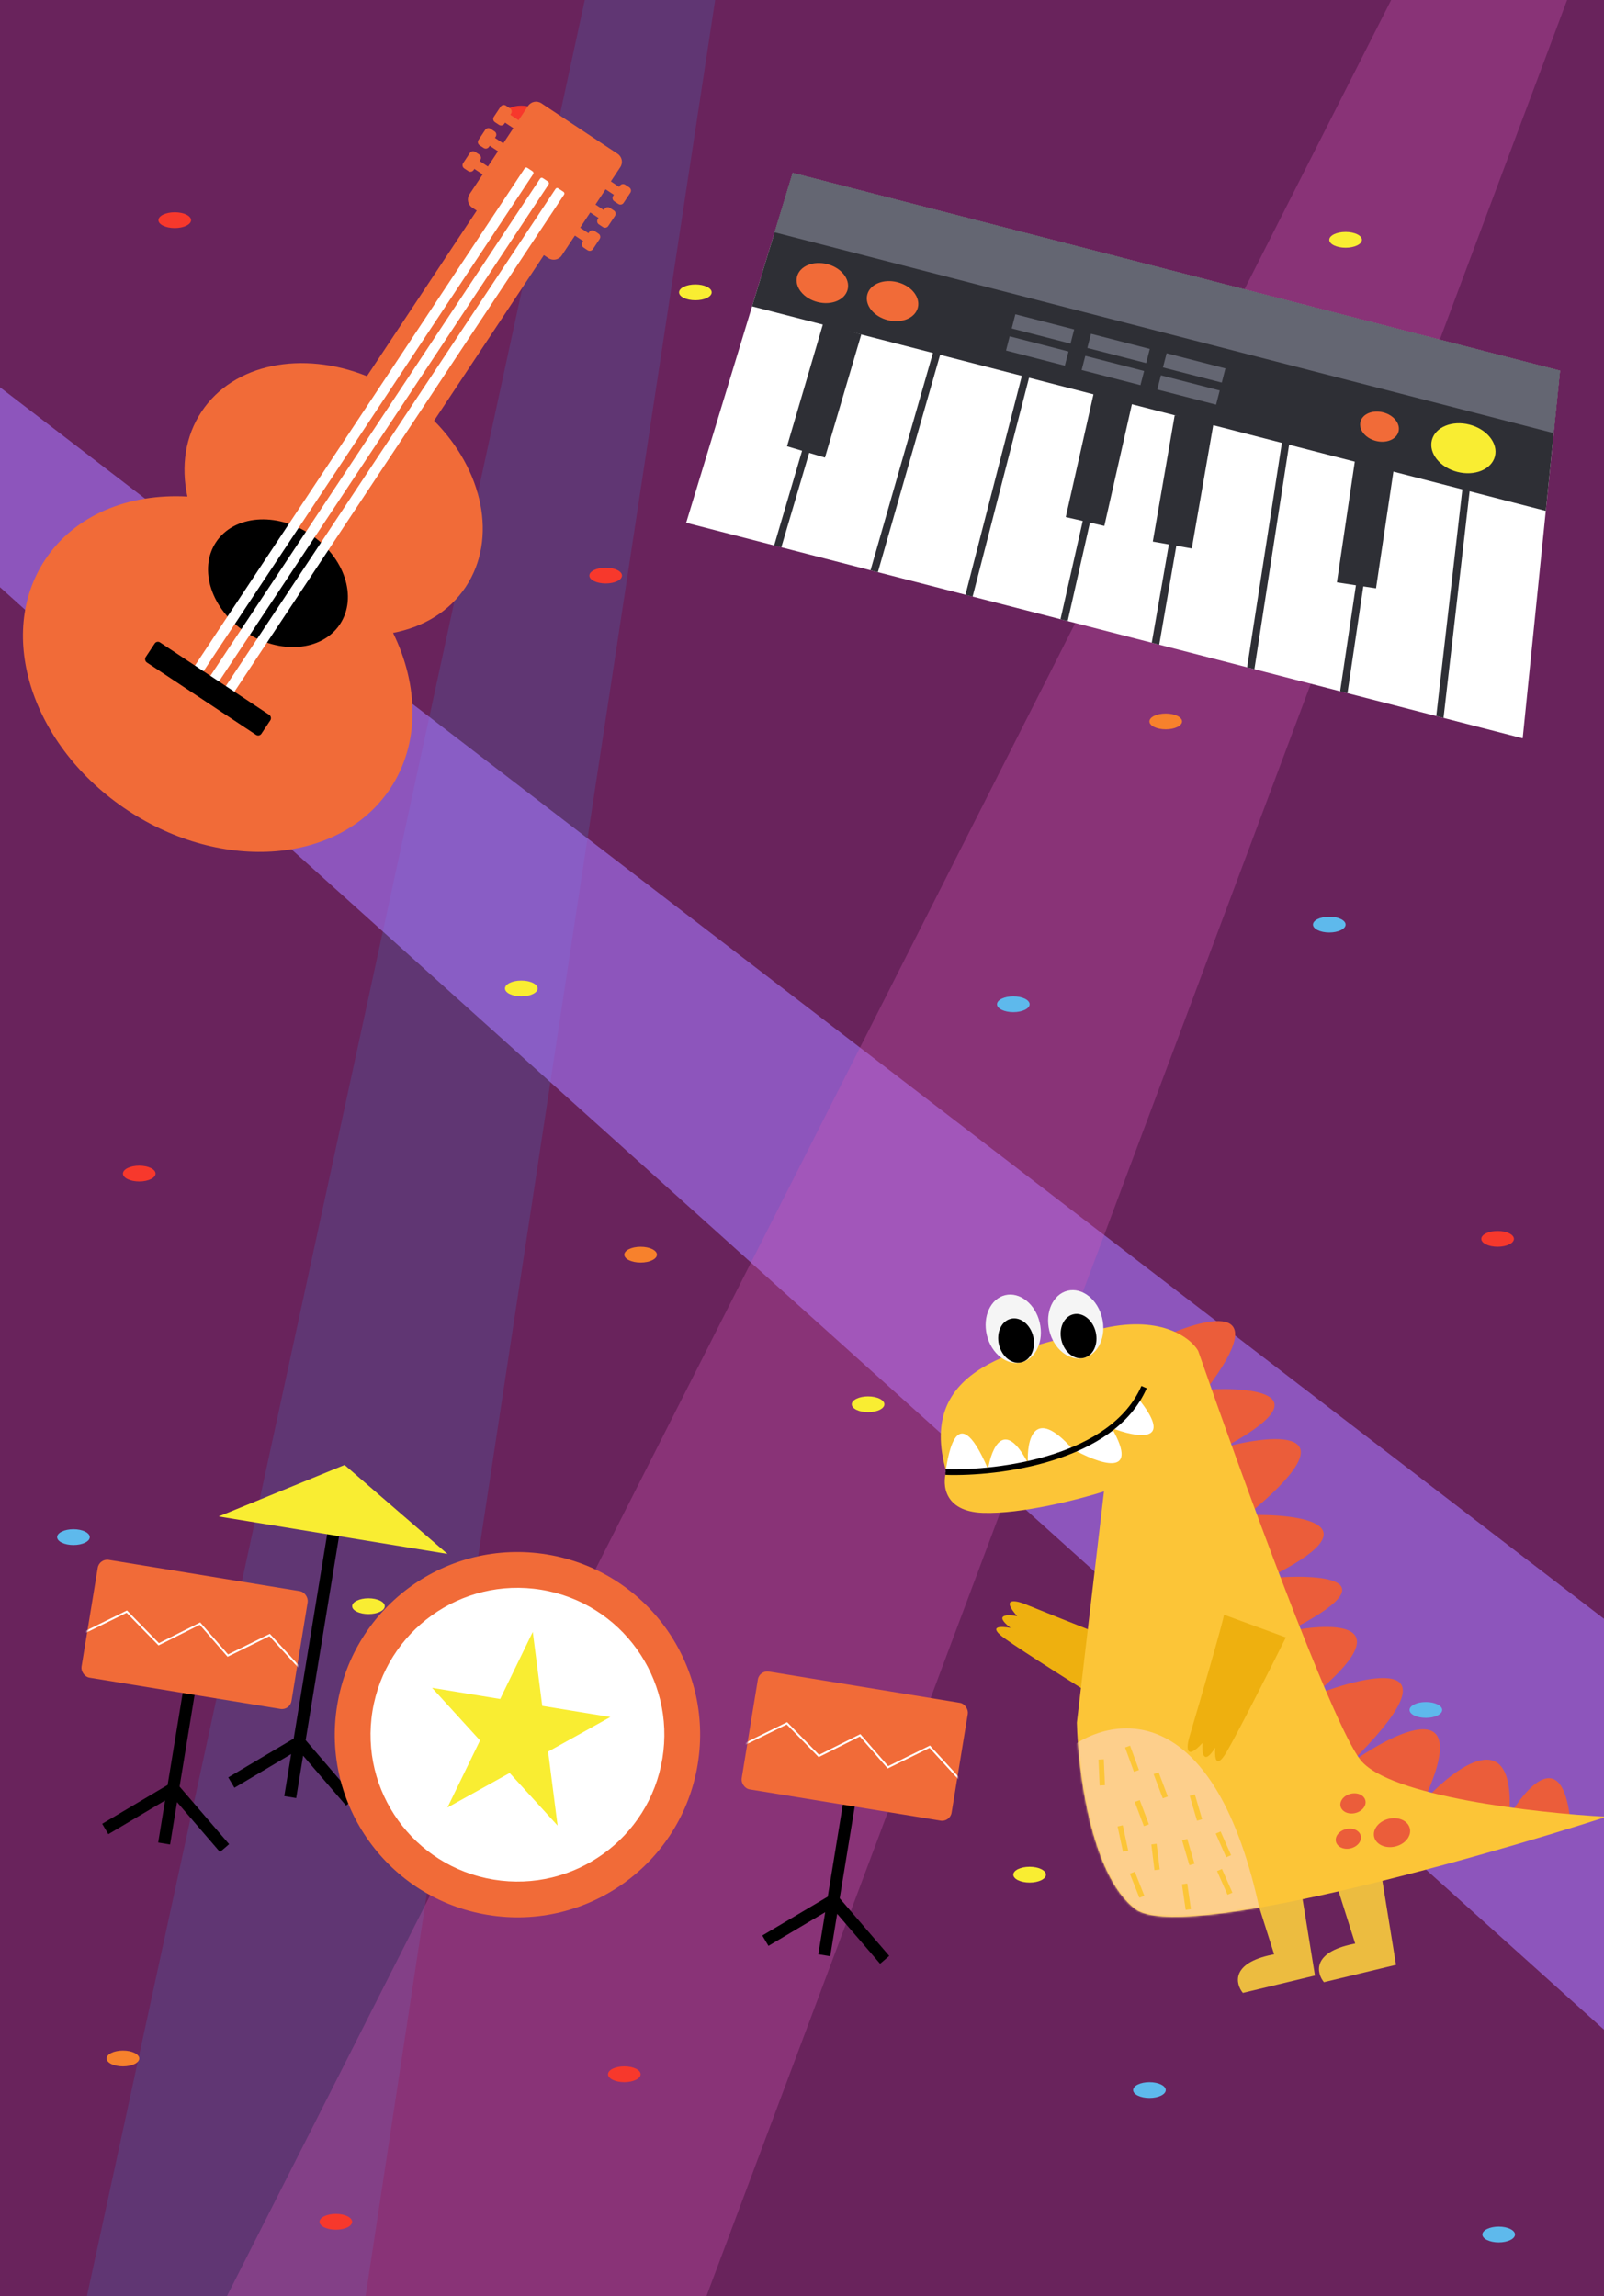<svg width="834" height="1194" viewBox="0 0 834 1194" fill="none" xmlns="http://www.w3.org/2000/svg">
<rect x="0" y="0" width="834" height="1194" fill="#333333" stroke="none"/>
<g clip-path="url(#clip0_717_460)">
<rect width="834" height="1194" fill="#69235C"/>
<path d="M20.671 1307.17L318.8 -68.018L382.28 -68.518L173.022 1305.98L20.671 1307.17Z" fill="#5A4482" fill-opacity="0.6"/>
<path d="M1028.63 991.254L-32.538 176.397L-93.345 221.404L882.697 1099.27L1028.63 991.254Z" fill="#A576FB" fill-opacity="0.6"/>
<path d="M65.919 1296.74L749.477 -51.569L843.182 -75.698L356.899 1221.82L65.919 1296.74Z" fill="#D159B6" fill-opacity="0.31"/>
<ellipse cx="741.383" cy="889.203" rx="8.48" ry="4.107" fill="#5EB9EC"/>
<ellipse cx="778.686" cy="644.23" rx="8.48" ry="4.107" fill="#F7382C"/>
<ellipse cx="271.051" cy="59.049" rx="8.48" ry="4.107" fill="#F7382C"/>
<ellipse cx="314.923" cy="299.313" rx="8.48" ry="4.107" fill="#F7382C"/>
<ellipse cx="90.86" cy="114.493" rx="8.48" ry="4.107" fill="#F7382C"/>
<ellipse cx="72.401" cy="610.279" rx="8.48" ry="4.107" fill="#F7382C"/>
<ellipse cx="324.609" cy="1078.65" rx="8.48" ry="4.107" fill="#F7382C"/>
<ellipse cx="191.584" cy="835.241" rx="8.48" ry="4.107" fill="#F9ED32"/>
<ellipse cx="271.051" cy="514.017" rx="8.48" ry="4.107" fill="#F9ED32"/>
<ellipse cx="535.347" cy="974.86" rx="8.48" ry="4.107" fill="#F9ED32"/>
<ellipse cx="361.563" cy="152.027" rx="8.48" ry="4.107" fill="#F9ED32"/>
<ellipse cx="451.353" cy="730.257" rx="8.48" ry="4.107" fill="#F9ED32"/>
<ellipse cx="490.602" cy="264.507" rx="8.48" ry="4.107" fill="#F9ED32"/>
<ellipse cx="699.642" cy="124.72" rx="8.48" ry="4.107" fill="#F9ED32"/>
<ellipse cx="333.088" cy="652.445" rx="8.48" ry="4.107" fill="#F7812C"/>
<ellipse cx="72.401" cy="379.263" rx="8.48" ry="4.107" fill="#F7812C"/>
<ellipse cx="589.174" cy="827.027" rx="8.48" ry="4.107" fill="#F7812C"/>
<ellipse cx="400.366" cy="889.203" rx="8.48" ry="4.107" fill="#F7812C"/>
<ellipse cx="63.923" cy="1070.44" rx="8.48" ry="4.107" fill="#F7812C"/>
<ellipse cx="606.133" cy="375.156" rx="8.48" ry="4.107" fill="#F7812C"/>
<ellipse cx="552.306" cy="164.031" rx="8.48" ry="4.107" fill="#5EB9EC"/>
<ellipse cx="724.423" cy="256.294" rx="8.48" ry="4.107" fill="#5EB9EC"/>
<ellipse cx="691.162" cy="480.807" rx="8.48" ry="4.107" fill="#5EB9EC"/>
<ellipse cx="526.866" cy="522.232" rx="8.48" ry="4.107" fill="#5EB9EC"/>
<ellipse cx="38.189" cy="799.33" rx="8.48" ry="4.107" fill="#5EB9EC"/>
<ellipse cx="200.064" cy="387.478" rx="8.48" ry="4.107" fill="#5EB9EC"/>
<ellipse cx="597.654" cy="1086.87" rx="8.48" ry="4.107" fill="#5EB9EC"/>
<ellipse cx="174.625" cy="1155.37" rx="8.48" ry="4.107" fill="#F7382C"/>
<ellipse cx="779.249" cy="1161.99" rx="8.48" ry="4.107" fill="#5EB9EC"/>
<path fill-rule="evenodd" clip-rule="evenodd" d="M281.49 53.703C279.189 52.177 276.086 52.806 274.56 55.107L269.637 62.531L265.326 59.672L265.713 59.089C266.323 58.169 266.072 56.927 265.151 56.317L263.042 54.918C262.121 54.308 260.88 54.559 260.27 55.48L256.775 60.75C256.165 61.67 256.416 62.911 257.337 63.522L259.446 64.921C260.367 65.531 261.608 65.28 262.218 64.359L262.603 63.779L266.914 66.638L261.661 74.561L257.349 71.702L257.735 71.12C258.345 70.2 258.094 68.959 257.173 68.348L255.064 66.949C254.143 66.339 252.902 66.59 252.292 67.511L248.797 72.781C248.187 73.701 248.438 74.943 249.359 75.553L251.468 76.952C252.389 77.562 253.63 77.311 254.24 76.39L254.626 75.809L258.937 78.668L253.683 86.592L249.372 83.734L249.757 83.153C250.367 82.233 250.116 80.991 249.195 80.381L247.086 78.982C246.165 78.372 244.924 78.623 244.314 79.544L240.819 84.814C240.209 85.734 240.46 86.975 241.381 87.586L243.49 88.985C244.411 89.595 245.652 89.344 246.262 88.423L246.648 87.841L250.959 90.699L244.113 101.024C242.587 103.326 243.215 106.429 245.517 107.955L247.877 109.52L190.788 195.615C157.263 182.16 121.476 188.903 104.782 214.078C96.235 226.969 94.087 242.591 97.442 258.209C66.885 256.522 38.928 267.734 23.483 291.026C-2.443 330.125 16.709 388.457 66.26 421.314C115.811 454.171 176.998 449.111 202.924 410.012C218.368 386.721 217.816 356.605 204.371 329.114C220.064 326.126 233.619 318.068 242.167 305.177C258.86 280.002 251.144 244.412 225.703 218.768L282.792 132.672L285.153 134.237C287.454 135.763 290.557 135.135 292.083 132.833L298.926 122.513L303.236 125.371L302.85 125.953C302.24 126.873 302.491 128.114 303.412 128.725L305.521 130.123C306.442 130.734 307.683 130.482 308.293 129.562L311.788 124.292C312.398 123.371 312.147 122.13 311.226 121.52L309.117 120.121C308.196 119.511 306.955 119.762 306.345 120.683L305.96 121.264L301.65 118.406L306.906 110.479L311.214 113.336L310.828 113.918C310.217 114.839 310.469 116.08 311.389 116.69L313.499 118.089C314.419 118.699 315.66 118.448 316.271 117.527L319.765 112.258C320.376 111.337 320.124 110.096 319.204 109.485L317.094 108.087C316.174 107.476 314.932 107.728 314.322 108.648L313.937 109.229L309.629 106.372L314.884 98.447L319.193 101.304L318.806 101.887C318.196 102.807 318.447 104.049 319.368 104.659L321.477 106.058C322.398 106.668 323.639 106.417 324.249 105.496L327.744 100.226C328.354 99.306 328.103 98.065 327.182 97.454L325.073 96.055C324.152 95.445 322.911 95.696 322.301 96.617L321.916 97.197L317.607 94.34L322.53 86.916C324.056 84.615 323.428 81.512 321.126 79.986L281.49 53.703Z" fill="#F16B38"/>
<ellipse cx="144.525" cy="303.285" rx="38.646" ry="30.494" transform="rotate(33.548 144.525 303.285)" fill="black"/>
<rect x="281.382" y="92.064" width="5.338" height="316.642" rx="1" transform="rotate(33.548 281.382 92.064)" fill="white"/>
<rect x="289.413" y="97.39" width="5.338" height="316.642" rx="1" transform="rotate(33.548 289.413 97.39)" fill="white"/>
<rect x="273.352" y="86.74" width="5.338" height="316.642" rx="1" transform="rotate(33.548 273.352 86.74)" fill="white"/>
<rect x="81.545" y="332.971" width="72.168" height="12.479" rx="2" transform="rotate(33.548 81.545 332.971)" fill="black"/>
<path d="M532.486 833.968C551.977 841.85 591.854 857.811 595.433 858.599L578.82 888.291C563.852 878.97 531.61 858.665 522.39 852.013C513.17 845.36 520.589 845.593 525.451 846.542C516.287 839.405 523.921 839.479 528.883 840.408C520.405 830.889 527.753 832.149 532.486 833.968Z" fill="#EEB00F"/>
<path fill-rule="evenodd" clip-rule="evenodd" d="M725.862 1021.75L709.39 1025.72L709.389 1025.72L688.365 1030.78C684.499 1025.99 682.105 1015.32 703.459 1010.92C703.854 1010.84 704.241 1010.76 704.621 1010.68L691.214 968.413L716.218 962.393L725.862 1021.75Z" fill="#ECBC40"/>
<path fill-rule="evenodd" clip-rule="evenodd" d="M681.986 1027.74L683.72 1027.32L674.077 967.964L649.073 973.985L662.48 1016.25C662.1 1016.33 661.713 1016.41 661.318 1016.49C639.964 1020.89 642.358 1031.57 646.224 1036.35L681.986 1027.74L681.986 1027.74Z" fill="#ECBC40"/>
<path d="M627.127 722.637C663.576 674.742 625.521 685.257 601.937 696.501L675.233 970.821L816.314 945.145C811.813 908.425 793.417 929.377 784.782 944.443C788.092 895.007 756.266 918.967 739.939 937.126C766.787 879.825 725.563 900.045 701.595 917.317C759.827 860.051 713.263 869.774 682.703 881.793C729.595 843.151 693.585 843.393 669.719 848.345C725.409 820.306 685.75 818.246 658.96 820.721C716.585 792.534 676.049 787.055 648.578 787.839C704.014 742.369 663.815 745.343 636.786 752.514C687.981 724.921 651.678 721.099 627.127 722.637Z" fill="#EB5D3A"/>
<path d="M570.953 691.384C602.685 683.234 618.852 695.349 622.969 702.424C644.851 765.431 692.369 896.195 707.384 915.193C722.398 934.191 798.96 942.813 835.364 944.75C763.23 967.927 613.232 1009.98 590.316 992.747C567.399 975.518 560.5 920.93 559.915 895.79L574.019 775.578C561.418 779.598 531.171 787.451 510.985 786.707C490.8 785.963 489.904 772.04 491.98 765.171C476.012 709.786 531.288 701.572 570.953 691.384Z" fill="#FCC537"/>
<mask id="mask0_717_460" style="mask-type:alpha" maskUnits="userSpaceOnUse" x="489" y="688" width="347" height="309">
<path d="M570.953 691.384C602.685 683.234 618.852 695.349 622.969 702.424C644.851 765.431 692.369 896.195 707.384 915.193C722.398 934.191 798.96 942.813 835.364 944.75C763.23 967.927 613.232 1009.98 590.316 992.747C567.399 975.518 560.5 920.93 559.915 895.79L574.019 775.578C561.418 779.598 531.171 787.451 510.985 786.707C490.8 785.963 489.904 772.04 491.98 765.171C476.012 709.786 531.288 701.572 570.953 691.384Z" fill="#FCC537"/>
</mask>
<g mask="url(#mask0_717_460)">
<path d="M655.338 994.75C631.91 883.39 579.079 891.431 555.592 909.371L576.49 1013.74L655.338 994.75Z" fill="#FDCF8C"/>
</g>
<ellipse cx="14.125" cy="17.976" rx="14.125" ry="17.976" transform="matrix(-0.972 0.234 0.234 0.972 568.847 667.886)" fill="#F5F5F5"/>
<ellipse cx="9.165" cy="11.664" rx="9.165" ry="11.664" transform="matrix(-0.972 0.234 0.234 0.972 566.979 681.322)" fill="black"/>
<ellipse cx="14.125" cy="17.976" rx="14.125" ry="17.976" transform="matrix(-0.972 0.234 0.234 0.972 536.367 670.203)" fill="#F5F5F5"/>
<ellipse cx="9.165" cy="11.664" rx="9.165" ry="11.664" transform="matrix(-0.972 0.234 0.234 0.972 534.5 683.638)" fill="black"/>
<path d="M513.736 763.95C496.054 722.575 492.288 763.259 491.564 765.452C532.07 765.23 552.41 757.33 557.516 753.409C570.733 760.928 593.347 769.294 578.074 742.603C590.809 747.546 611.351 751.35 591.639 727.02C588.844 732.741 578.106 746.028 557.516 753.409C537.578 730.911 533.839 748.947 534.462 760.777C522.122 737.257 515.503 753.092 513.736 763.95Z" fill="white"/>
<path d="M491.634 765.445C519.192 766.385 578.417 758.879 594.851 721.332" stroke="black" stroke-width="3"/>
<ellipse cx="9.536" cy="7.408" rx="9.536" ry="7.408" transform="matrix(-0.972 0.234 0.234 0.972 731.306 943.583)" fill="#EB5D3A"/>
<ellipse cx="6.634" cy="5.153" rx="6.634" ry="5.153" transform="matrix(-0.972 0.234 0.234 0.972 708.719 931.242)" fill="#EB5D3A"/>
<ellipse cx="6.634" cy="5.153" rx="6.634" ry="5.153" transform="matrix(-0.972 0.234 0.234 0.972 706.316 949.6)" fill="#EB5D3A"/>
<rect width="2.769" height="13.477" transform="matrix(-0.998 0.056 0.044 0.999 573.924 914.866)" fill="#FCC537"/>
<rect width="2.771" height="13.468" transform="matrix(-0.938 0.345 0.353 0.936 592.61 936.078)" fill="#FCC537"/>
<rect width="2.771" height="13.467" transform="matrix(-0.942 0.335 0.342 0.94 587.591 907.777)" fill="#FCC537"/>
<rect width="2.771" height="13.468" transform="matrix(-0.938 0.345 0.353 0.936 602.428 921.608)" fill="#FCC537"/>
<rect width="2.772" height="13.462" transform="matrix(-0.978 0.21 0.209 0.978 583.792 949.183)" fill="#FCC537"/>
<rect width="2.77" height="13.47" transform="matrix(-0.933 0.361 0.369 0.929 590.04 973.339)" fill="#FCC537"/>
<rect width="2.772" height="13.463" transform="matrix(-0.96 0.279 0.282 0.959 621.251 933.111)" fill="#FCC537"/>
<rect width="2.772" height="13.463" transform="matrix(-0.96 0.279 0.282 0.959 617.292 956.257)" fill="#FCC537"/>
<rect width="2.771" height="13.467" transform="matrix(-0.992 0.128 0.121 0.993 601.385 958.788)" fill="#FCC537"/>
<rect width="2.769" height="13.475" transform="matrix(-0.919 0.394 0.404 0.915 635.35 971.886)" fill="#FCC537"/>
<rect width="2.769" height="13.475" transform="matrix(-0.919 0.394 0.404 0.915 634.664 952.401)" fill="#FCC537"/>
<rect width="2.771" height="13.465" transform="matrix(-0.989 0.148 0.143 0.99 617.302 979.437)" fill="#FCC537"/>
<path d="M618.258 903.794C624.139 883.902 636.002 843.227 636.409 839.667L668.588 851.49C660.734 867.227 643.583 901.157 637.814 910.979C632.045 920.801 631.458 913.619 631.885 908.801C625.615 918.638 624.84 911.271 625.237 906.358C616.458 915.87 616.926 908.612 618.258 903.794Z" fill="#EEB00F"/>
<path d="M791.718 383.941L356.777 271.845L412.166 89.912L811.139 192.739L791.718 383.941Z" fill="white"/>
<path d="M803.739 265.672L391.027 159.305L412.163 89.913L811.136 192.739L803.739 265.672Z" fill="#2E2F35"/>
<path d="M807.838 225.214L402.756 120.813L412.166 89.912L811.139 192.739L807.838 225.214Z" fill="#646672"/>
<ellipse cx="760.893" cy="233.096" rx="16.931" ry="12.698" transform="rotate(-165.548 760.893 233.096)" fill="#F9ED32"/>
<ellipse cx="427.576" cy="147.191" rx="13.577" ry="10.182" transform="rotate(-165.548 427.576 147.191)" fill="#F16B38"/>
<ellipse cx="464.08" cy="156.598" rx="13.577" ry="10.182" transform="rotate(-165.548 464.08 156.598)" fill="#F16B38"/>
<ellipse cx="717.275" cy="221.856" rx="10.222" ry="7.667" transform="rotate(-165.548 717.275 221.856)" fill="#F16B38"/>
<path fill-rule="evenodd" clip-rule="evenodd" d="M402.511 283.689L406.232 284.648L420.728 235.503L428.937 237.95L447.815 173.938L439.602 171.517L440.012 170.126L436.313 169.036L435.903 170.427L428.026 168.105L409.214 232.071L417.041 234.404L402.511 283.689ZM501.974 309.308L505.708 310.27L535.512 194.633L531.778 193.67L501.974 309.308ZM598.854 334.242L602.746 335.245L611.639 283.802L619.663 285.222L631.106 219.472L623.004 218.063L623.346 216.08L619.547 215.419L619.201 217.402L610.779 215.938L599.398 281.635L607.758 283.114L598.854 334.242ZM696.797 359.483L700.606 360.465L708.857 304.937L715.462 305.941L725.295 239.931L704.888 236.894L695.116 302.849L705.014 304.353L696.797 359.483ZM746.785 372.332L750.554 373.331L764.293 254.026L760.462 253.584L746.785 372.332ZM652.223 347.992L648.428 347.014L666.874 228.007L670.685 228.598L652.223 347.992ZM555.132 322.968L551.404 322.008L562.965 270.913L554.141 268.887L568.819 203.848L577.686 205.855L577.761 205.522L581.523 206.373L581.447 206.706L588.942 208.402L574.199 273.492L566.719 271.775L555.132 322.968ZM456.453 297.533L452.633 296.548L485.799 181.016L489.507 182.078L456.453 297.533Z" fill="#2E2F35"/>
<rect x="632.304" y="210.423" width="31.583" height="7.614" transform="rotate(-165.548 632.304 210.423)" fill="#646672"/>
<rect x="635.261" y="198.954" width="31.583" height="7.614" transform="rotate(-165.548 635.261 198.954)" fill="#646672"/>
<rect x="592.982" y="200.291" width="31.583" height="7.614" transform="rotate(-165.548 592.982 200.291)" fill="#646672"/>
<rect x="595.939" y="188.818" width="31.583" height="7.614" transform="rotate(-165.548 595.939 188.818)" fill="#646672"/>
<rect x="553.662" y="190.154" width="31.583" height="7.614" transform="rotate(-165.548 553.662 190.154)" fill="#646672"/>
<rect x="556.618" y="178.685" width="31.583" height="7.614" transform="rotate(-165.548 556.618 178.685)" fill="#646672"/>
<path fill-rule="evenodd" clip-rule="evenodd" d="M171.35 790.261L177.538 791.275L158.926 904.91L184.686 934.861L179.932 938.95L157.603 912.988L153.993 935.027L147.805 934.013L151.386 912.149L121.888 929.663L118.686 924.271L152.71 904.071L171.35 790.261Z" fill="black"/>
<path d="M179.163 761.8L232.671 808.064L113.691 788.577L179.163 761.8Z" fill="#F9ED32"/>
<path fill-rule="evenodd" clip-rule="evenodd" d="M441.348 919.383L447.536 920.396L436.604 987.14L462.365 1017.09L457.611 1021.18L435.281 995.217L431.671 1017.26L425.483 1016.24L429.064 994.378L399.566 1011.89L396.365 1006.5L430.387 986.301L441.348 919.383Z" fill="black"/>
<rect x="394.859" y="868.428" width="110.608" height="62.086" rx="5" transform="rotate(9.302 394.859 868.428)" fill="#F16B38"/>
<mask id="mask1_717_460" style="mask-type:alpha" maskUnits="userSpaceOnUse" x="385" y="870" width="119" height="78">
<rect x="394.689" y="869.46" width="110.608" height="62.086" rx="5" transform="rotate(9.302 394.689 869.46)" fill="#E24536"/>
</mask>
<g mask="url(#mask1_717_460)">
<path d="M387.416 906.857L409.169 896.157L425.763 913.138L447.212 902.387L461.676 919.02L483.429 908.319L498.806 925.101" stroke="white"/>
</g>
<path fill-rule="evenodd" clip-rule="evenodd" d="M98.116 861.29L104.304 862.303L93.372 929.047L119.133 958.999L114.379 963.088L92.049 937.125L88.44 959.164L82.252 958.15L85.833 936.287L56.335 953.8L53.134 948.408L87.156 928.209L98.116 861.29Z" fill="black"/>
<rect x="51.626" y="810.336" width="110.608" height="62.086" rx="5" transform="rotate(9.302 51.626 810.336)" fill="#F16B38"/>
<mask id="mask2_717_460" style="mask-type:alpha" maskUnits="userSpaceOnUse" x="42" y="812" width="118" height="78">
<rect x="51.458" y="811.367" width="110.608" height="62.086" rx="5" transform="rotate(9.302 51.458 811.367)" fill="#E24536"/>
</mask>
<g mask="url(#mask2_717_460)">
<path d="M44.184 848.764L65.937 838.063L82.531 855.045L103.98 844.294L118.444 860.927L140.197 850.226L155.574 867.008" stroke="white"/>
</g>
<circle cx="269.049" cy="902.065" r="94.975" transform="rotate(9.302 269.049 902.065)" fill="#F16B38"/>
<circle cx="269.047" cy="902.065" r="76.376" transform="rotate(9.302 269.047 902.065)" fill="white"/>
<path d="M277.01 848.61L281.943 887.085L317.347 892.883L284.991 910.863L289.923 949.337L264.994 921.975L232.638 939.955L249.587 905.064L224.658 877.702L260.062 883.501L277.01 848.61Z" fill="#F9ED32"/>
</g>
<defs>
<clipPath id="clip0_717_460">
<rect width="834" height="1194" fill="white"/>
</clipPath>
</defs>
</svg>
